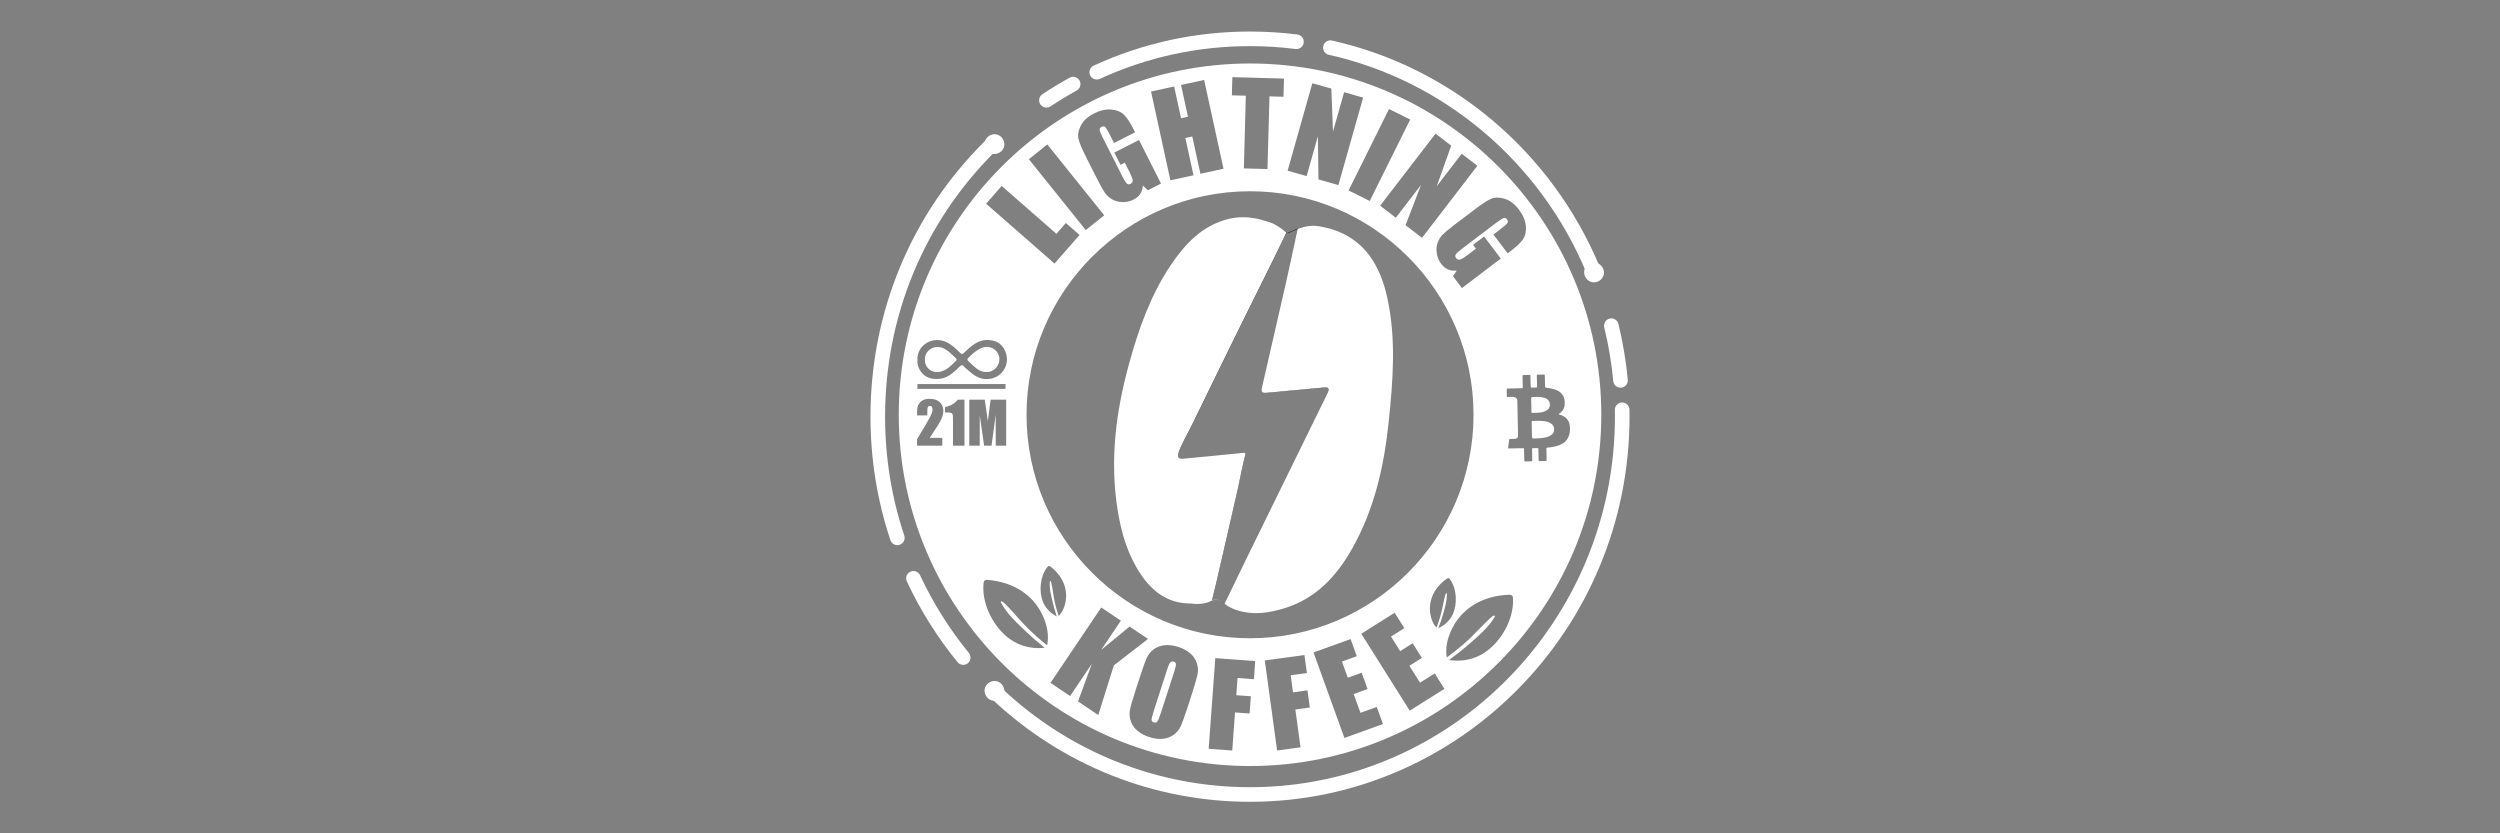 <svg width="1500" height="500" viewBox="0 0 1500 500" fill="none" xmlns="http://www.w3.org/2000/svg">
<rect x="0" y="0" width="1500" height="500" fill="#808080" stroke="none"/>
<path d="M832.348 178.53C828.028 158.88 818.558 143.85 799.588 137.68C799.238 137.58 798.888 137.45 798.518 137.34C798.368 137.3 798.188 137.26 797.998 137.21C795.868 136.69 792.388 135.69 788.918 135.49C786.688 135.35 783.008 135.77 779.788 136.98C779.468 137.1 779.138 137.24 778.828 137.36C778.748 137.39 778.668 137.42 778.598 137.45C775.728 150.92 772.298 166.64 771.378 170.58C766.598 191.12 762.028 211.69 757.258 232.22C756.898 233.79 756.888 234.76 757.428 235.26C757.838 235.9 758.778 236.04 760.448 235.87C771.688 234.71 782.948 233.87 794.188 232.73C795.768 232.57 796.748 232.67 797.168 233.15C797.438 233.7 797.208 234.59 796.538 235.94C791.808 245.49 787.168 255.06 782.478 264.62C771.058 287.9 759.618 311.18 748.208 334.47C743.908 343.26 739.658 352.09 735.408 360.9C735.368 360.98 735.128 361.47 734.758 362.24C734.808 362.29 734.868 362.34 734.928 362.38C735.228 362.64 735.588 362.93 736.038 363.21C736.048 363.23 736.048 363.23 736.068 363.24C737.058 363.89 738.318 364.61 739.608 365.17C739.648 365.19 739.698 365.21 739.758 365.23C739.918 365.32 740.098 365.38 740.268 365.45C740.778 365.64 741.288 365.82 741.788 365.99C741.818 365.99 741.848 366.01 741.878 366.02C751.588 369.28 761.348 367.85 771.028 364.83C789.588 359.05 801.838 345.77 811.098 329.5C824.408 306.11 830.328 280.41 833.118 253.93C835.778 228.8 837.848 203.6 832.348 178.53ZM727.458 360.04C728.448 355.98 729.278 352.66 729.648 351.07C734.258 331.4 738.688 311.69 743.218 291.99C743.488 290.81 745.888 278.27 747.328 273.24C747.508 272.59 747.388 272.23 747.108 272.06C746.748 271.49 745.598 271.76 744.938 271.82C737.908 272.47 730.868 273.21 723.838 273.91C720.808 274.21 717.778 274.52 714.738 274.75C711.308 275 708.618 275.68 707.458 274.91C707.458 274.91 707.458 274.9 707.448 274.9C706.468 273.9 707.158 271.23 710.358 264.87C712.118 261.38 714.018 257.99 715.708 254.47C725.888 233.46 736.218 212.53 746.518 191.57C754.278 175.82 762.238 160.14 769.858 144.31C770.438 143.09 771.188 141.52 772.018 139.79C771.948 139.75 771.868 139.7 771.788 139.65C771.358 139.36 770.838 138.88 770.158 138.21C768.888 136.95 764.418 134.35 763.738 134.1C755.118 130.84 746.368 129.05 737.178 131.35C721.338 135.31 711.058 146.27 702.428 159.13C690.318 177.17 683.178 197.39 677.458 218.18C669.498 247.05 665.788 276.28 670.598 306.15C672.798 319.79 676.638 332.94 684.458 344.57C691.498 355.08 700.888 362.05 714.068 362.09C714.948 362.09 715.668 362.15 716.228 362.29C716.238 362.3 716.248 362.3 716.248 362.3C718.248 362.43 721.218 362.45 723.748 361.72C724.518 361.53 725.248 361.24 725.898 360.88C726.418 360.58 726.928 360.36 727.418 360.21C729.488 359.55 731.268 359.98 732.588 360.65C731.298 359.95 729.528 359.45 727.458 360.04Z" fill="white"/>
<path d="M931.188 254.55C930.068 253.49 928.668 253.05 927.208 252.8C924.638 252.35 922.068 252.48 919.488 252.58C919.028 252.59 918.978 252.85 918.998 253.24C919.058 256.01 919.108 258.79 919.178 261.57C919.218 263.09 919.228 263.09 920.768 263.09C923.168 263.06 925.548 262.91 927.898 262.33C928.908 262.06 929.848 261.67 930.718 261.05C932.848 259.55 933.078 256.34 931.188 254.55ZM926.888 238.79C924.718 238.06 922.498 238.08 920.268 238.18C918.678 238.25 918.678 238.26 918.708 239.86C918.758 242.27 918.808 244.68 918.858 247.09C918.868 247.44 918.878 247.76 919.358 247.75C921.548 247.74 923.748 247.68 925.898 247.17C926.328 247.02 926.778 246.88 927.188 246.69C928.278 246.19 929.258 245.52 929.668 244.32C930.388 242.25 929.708 239.73 926.888 238.79ZM931.188 254.55C930.068 253.49 928.668 253.05 927.208 252.8C924.638 252.35 922.068 252.48 919.488 252.58C919.028 252.59 918.978 252.85 918.998 253.24C919.058 256.01 919.108 258.79 919.178 261.57C919.218 263.09 919.228 263.09 920.768 263.09C923.168 263.06 925.548 262.91 927.898 262.33C928.908 262.06 929.848 261.67 930.718 261.05C932.848 259.55 933.078 256.34 931.188 254.55ZM926.888 238.79C924.718 238.06 922.498 238.08 920.268 238.18C918.678 238.25 918.678 238.26 918.708 239.86C918.758 242.27 918.808 244.68 918.858 247.09C918.868 247.44 918.878 247.76 919.358 247.75C921.548 247.74 923.748 247.68 925.898 247.17C926.328 247.02 926.778 246.88 927.188 246.69C928.278 246.19 929.258 245.52 929.668 244.32C930.388 242.25 929.708 239.73 926.888 238.79ZM931.188 254.55C930.068 253.49 928.668 253.05 927.208 252.8C924.638 252.35 922.068 252.48 919.488 252.58C919.028 252.59 918.978 252.85 918.998 253.24C919.058 256.01 919.108 258.79 919.178 261.57C919.218 263.09 919.228 263.09 920.768 263.09C923.168 263.06 925.548 262.91 927.898 262.33C928.908 262.06 929.848 261.67 930.718 261.05C932.848 259.55 933.078 256.34 931.188 254.55ZM926.888 238.79C924.718 238.06 922.498 238.08 920.268 238.18C918.678 238.25 918.678 238.26 918.708 239.86C918.758 242.27 918.808 244.68 918.858 247.09C918.868 247.44 918.878 247.76 919.358 247.75C921.548 247.74 923.748 247.68 925.898 247.17C926.328 247.02 926.778 246.88 927.188 246.69C928.278 246.19 929.258 245.52 929.668 244.32C930.388 242.25 929.708 239.73 926.888 238.79ZM931.188 254.55C930.068 253.49 928.668 253.05 927.208 252.8C924.638 252.35 922.068 252.48 919.488 252.58C919.028 252.59 918.978 252.85 918.998 253.24C919.058 256.01 919.108 258.79 919.178 261.57C919.218 263.09 919.228 263.09 920.768 263.09C923.168 263.06 925.548 262.91 927.898 262.33C928.908 262.06 929.848 261.67 930.718 261.05C932.848 259.55 933.078 256.34 931.188 254.55ZM926.888 238.79C924.718 238.06 922.498 238.08 920.268 238.18C918.678 238.25 918.678 238.26 918.708 239.86C918.758 242.27 918.808 244.68 918.858 247.09C918.868 247.44 918.878 247.76 919.358 247.75C921.548 247.74 923.748 247.68 925.898 247.17C926.328 247.02 926.778 246.88 927.188 246.69C928.278 246.19 929.258 245.52 929.668 244.32C930.388 242.25 929.708 239.73 926.888 238.79ZM931.188 254.55C930.068 253.49 928.668 253.05 927.208 252.8C924.638 252.35 922.068 252.48 919.488 252.58C919.028 252.59 918.978 252.85 918.998 253.24C919.058 256.01 919.108 258.79 919.178 261.57C919.218 263.09 919.228 263.09 920.768 263.09C923.168 263.06 925.548 262.91 927.898 262.33C928.908 262.06 929.848 261.67 930.718 261.05C932.848 259.55 933.078 256.34 931.188 254.55ZM926.888 238.79C924.718 238.06 922.498 238.08 920.268 238.18C918.678 238.25 918.678 238.26 918.708 239.86C918.758 242.27 918.808 244.68 918.858 247.09C918.868 247.44 918.878 247.76 919.358 247.75C921.548 247.74 923.748 247.68 925.898 247.17C926.328 247.02 926.778 246.88 927.188 246.69C928.278 246.19 929.258 245.52 929.668 244.32C930.388 242.25 929.708 239.73 926.888 238.79ZM931.188 254.55C930.068 253.49 928.668 253.05 927.208 252.8C924.638 252.35 922.068 252.48 919.488 252.58C919.028 252.59 918.978 252.85 918.998 253.24C919.058 256.01 919.108 258.79 919.178 261.57C919.218 263.09 919.228 263.09 920.768 263.09C923.168 263.06 925.548 262.91 927.898 262.33C928.908 262.06 929.848 261.67 930.718 261.05C932.848 259.55 933.078 256.34 931.188 254.55ZM926.888 238.79C924.718 238.06 922.498 238.08 920.268 238.18C918.678 238.25 918.678 238.26 918.708 239.86C918.758 242.27 918.808 244.68 918.858 247.09C918.868 247.44 918.878 247.76 919.358 247.75C921.548 247.74 923.748 247.68 925.898 247.17C926.328 247.02 926.778 246.88 927.188 246.69C928.278 246.19 929.258 245.52 929.668 244.32C930.388 242.25 929.708 239.73 926.888 238.79ZM931.188 254.55C930.068 253.49 928.668 253.05 927.208 252.8C924.638 252.35 922.068 252.48 919.488 252.58C919.028 252.59 918.978 252.85 918.998 253.24C919.058 256.01 919.108 258.79 919.178 261.57C919.218 263.09 919.228 263.09 920.768 263.09C923.168 263.06 925.548 262.91 927.898 262.33C928.908 262.06 929.848 261.67 930.718 261.05C932.848 259.55 933.078 256.34 931.188 254.55ZM926.888 238.79C924.718 238.06 922.498 238.08 920.268 238.18C918.678 238.25 918.678 238.26 918.708 239.86C918.758 242.27 918.808 244.68 918.858 247.09C918.868 247.44 918.878 247.76 919.358 247.75C921.548 247.74 923.748 247.68 925.898 247.17C926.328 247.02 926.778 246.88 927.188 246.69C928.278 246.19 929.258 245.52 929.668 244.32C930.388 242.25 929.708 239.73 926.888 238.79ZM931.188 254.55C930.068 253.49 928.668 253.05 927.208 252.8C924.638 252.35 922.068 252.48 919.488 252.58C919.028 252.59 918.978 252.85 918.998 253.24C919.058 256.01 919.108 258.79 919.178 261.57C919.218 263.09 919.228 263.09 920.768 263.09C923.168 263.06 925.548 262.91 927.898 262.33C928.908 262.06 929.848 261.67 930.718 261.05C932.848 259.55 933.078 256.34 931.188 254.55ZM926.888 238.79C924.718 238.06 922.498 238.08 920.268 238.18C918.678 238.25 918.678 238.26 918.708 239.86C918.758 242.27 918.808 244.68 918.858 247.09C918.868 247.44 918.878 247.76 919.358 247.75C921.548 247.74 923.748 247.68 925.898 247.17C926.328 247.02 926.778 246.88 927.188 246.69C928.278 246.19 929.258 245.52 929.668 244.32C930.388 242.25 929.708 239.73 926.888 238.79ZM704.238 396.97C703.528 396.74 702.908 396.84 702.358 397.26C701.808 397.68 701.098 399.23 700.228 401.9L692.388 426.13C691.408 429.14 690.938 431.04 690.948 431.83C690.968 432.61 691.428 433.15 692.318 433.44C693.238 433.74 693.958 433.52 694.478 432.79C694.998 432.06 695.758 430.17 696.738 427.11L704.458 403.27C705.248 400.86 705.608 399.27 705.558 398.51C705.508 397.75 705.068 397.24 704.238 396.97ZM931.188 254.55C930.068 253.49 928.668 253.05 927.208 252.8C924.638 252.35 922.068 252.48 919.488 252.58C919.028 252.59 918.978 252.85 918.998 253.24C919.058 256.01 919.108 258.79 919.178 261.57C919.218 263.09 919.228 263.09 920.768 263.09C923.168 263.06 925.548 262.91 927.898 262.33C928.908 262.06 929.848 261.67 930.718 261.05C932.848 259.55 933.078 256.34 931.188 254.55ZM926.888 238.79C924.718 238.06 922.498 238.08 920.268 238.18C918.678 238.25 918.678 238.26 918.708 239.86C918.758 242.27 918.808 244.68 918.858 247.09C918.868 247.44 918.878 247.76 919.358 247.75C921.548 247.74 923.748 247.68 925.898 247.17C926.328 247.02 926.778 246.88 927.188 246.69C928.278 246.19 929.258 245.52 929.668 244.32C930.388 242.25 929.708 239.73 926.888 238.79ZM704.238 396.97C703.528 396.74 702.908 396.84 702.358 397.26C701.808 397.68 701.098 399.23 700.228 401.9L692.388 426.13C691.408 429.14 690.938 431.04 690.948 431.83C690.968 432.61 691.428 433.15 692.318 433.44C693.238 433.74 693.958 433.52 694.478 432.79C694.998 432.06 695.758 430.17 696.738 427.11L704.458 403.27C705.248 400.86 705.608 399.27 705.558 398.51C705.508 397.75 705.068 397.24 704.238 396.97ZM931.188 254.55C930.068 253.49 928.668 253.05 927.208 252.8C924.638 252.35 922.068 252.48 919.488 252.58C919.028 252.59 918.978 252.85 918.998 253.24C919.058 256.01 919.108 258.79 919.178 261.57C919.218 263.09 919.228 263.09 920.768 263.09C923.168 263.06 925.548 262.91 927.898 262.33C928.908 262.06 929.848 261.67 930.718 261.05C932.848 259.55 933.078 256.34 931.188 254.55ZM926.888 238.79C924.718 238.06 922.498 238.08 920.268 238.18C918.678 238.25 918.678 238.26 918.708 239.86C918.758 242.27 918.808 244.68 918.858 247.09C918.868 247.44 918.878 247.76 919.358 247.75C921.548 247.74 923.748 247.68 925.898 247.17C926.328 247.02 926.778 246.88 927.188 246.69C928.278 246.19 929.258 245.52 929.668 244.32C930.388 242.25 929.708 239.73 926.888 238.79ZM704.238 396.97C703.528 396.74 702.908 396.84 702.358 397.26C701.808 397.68 701.098 399.23 700.228 401.9L692.388 426.13C691.408 429.14 690.938 431.04 690.948 431.83C690.968 432.61 691.428 433.15 692.318 433.44C693.238 433.74 693.958 433.52 694.478 432.79C694.998 432.06 695.758 430.17 696.738 427.11L704.458 403.27C705.248 400.86 705.608 399.27 705.558 398.51C705.508 397.75 705.068 397.24 704.238 396.97ZM931.188 254.55C930.068 253.49 928.668 253.05 927.208 252.8C924.638 252.35 922.068 252.48 919.488 252.58C919.028 252.59 918.978 252.85 918.998 253.24C919.058 256.01 919.108 258.79 919.178 261.57C919.218 263.09 919.228 263.09 920.768 263.09C923.168 263.06 925.548 262.91 927.898 262.33C928.908 262.06 929.848 261.67 930.718 261.05C932.848 259.55 933.078 256.34 931.188 254.55ZM926.888 238.79C924.718 238.06 922.498 238.08 920.268 238.18C918.678 238.25 918.678 238.26 918.708 239.86C918.758 242.27 918.808 244.68 918.858 247.09C918.868 247.44 918.878 247.76 919.358 247.75C921.548 247.74 923.748 247.68 925.898 247.17C926.328 247.02 926.778 246.88 927.188 246.69C928.278 246.19 929.258 245.52 929.668 244.32C930.388 242.25 929.708 239.73 926.888 238.79ZM704.238 396.97C703.528 396.74 702.908 396.84 702.358 397.26C701.808 397.68 701.098 399.23 700.228 401.9L692.388 426.13C691.408 429.14 690.938 431.04 690.948 431.83C690.968 432.61 691.428 433.15 692.318 433.44C693.238 433.74 693.958 433.52 694.478 432.79C694.998 432.06 695.758 430.17 696.738 427.11L704.458 403.27C705.248 400.86 705.608 399.27 705.558 398.51C705.508 397.75 705.068 397.24 704.238 396.97ZM931.188 254.55C930.068 253.49 928.668 253.05 927.208 252.8C924.638 252.35 922.068 252.48 919.488 252.58C919.028 252.59 918.978 252.85 918.998 253.24C919.058 256.01 919.108 258.79 919.178 261.57C919.218 263.09 919.228 263.09 920.768 263.09C923.168 263.06 925.548 262.91 927.898 262.33C928.908 262.06 929.848 261.67 930.718 261.05C932.848 259.55 933.078 256.34 931.188 254.55ZM926.888 238.79C924.718 238.06 922.498 238.08 920.268 238.18C918.678 238.25 918.678 238.26 918.708 239.86C918.758 242.27 918.808 244.68 918.858 247.09C918.868 247.44 918.878 247.76 919.358 247.75C921.548 247.74 923.748 247.68 925.898 247.17C926.328 247.02 926.778 246.88 927.188 246.69C928.278 246.19 929.258 245.52 929.668 244.32C930.388 242.25 929.708 239.73 926.888 238.79ZM704.238 396.97C703.528 396.74 702.908 396.84 702.358 397.26C701.808 397.68 701.098 399.23 700.228 401.9L692.388 426.13C691.408 429.14 690.938 431.04 690.948 431.83C690.968 432.61 691.428 433.15 692.318 433.44C693.238 433.74 693.958 433.52 694.478 432.79C694.998 432.06 695.758 430.17 696.738 427.11L704.458 403.27C705.248 400.86 705.608 399.27 705.558 398.51C705.508 397.75 705.068 397.24 704.238 396.97ZM931.188 254.55C930.068 253.49 928.668 253.05 927.208 252.8C924.638 252.35 922.068 252.48 919.488 252.58C919.028 252.59 918.978 252.85 918.998 253.24C919.058 256.01 919.108 258.79 919.178 261.57C919.218 263.09 919.228 263.09 920.768 263.09C923.168 263.06 925.548 262.91 927.898 262.33C928.908 262.06 929.848 261.67 930.718 261.05C932.848 259.55 933.078 256.34 931.188 254.55ZM926.888 238.79C924.718 238.06 922.498 238.08 920.268 238.18C918.678 238.25 918.678 238.26 918.708 239.86C918.758 242.27 918.808 244.68 918.858 247.09C918.868 247.44 918.878 247.76 919.358 247.75C921.548 247.74 923.748 247.68 925.898 247.17C926.328 247.02 926.778 246.88 927.188 246.69C928.278 246.19 929.258 245.52 929.668 244.32C930.388 242.25 929.708 239.73 926.888 238.79ZM704.238 396.97C703.528 396.74 702.908 396.84 702.358 397.26C701.808 397.68 701.098 399.23 700.228 401.9L692.388 426.13C691.408 429.14 690.938 431.04 690.948 431.83C690.968 432.61 691.428 433.15 692.318 433.44C693.238 433.74 693.958 433.52 694.478 432.79C694.998 432.06 695.758 430.17 696.738 427.11L704.458 403.27C705.248 400.86 705.608 399.27 705.558 398.51C705.508 397.75 705.068 397.24 704.238 396.97ZM931.188 254.55C930.068 253.49 928.668 253.05 927.208 252.8C924.638 252.35 922.068 252.48 919.488 252.58C919.028 252.59 918.978 252.85 918.998 253.24C919.058 256.01 919.108 258.79 919.178 261.57C919.218 263.09 919.228 263.09 920.768 263.09C923.168 263.06 925.548 262.91 927.898 262.33C928.908 262.06 929.848 261.67 930.718 261.05C932.848 259.55 933.078 256.34 931.188 254.55ZM926.888 238.79C924.718 238.06 922.498 238.08 920.268 238.18C918.678 238.25 918.678 238.26 918.708 239.86C918.758 242.27 918.808 244.68 918.858 247.09C918.868 247.44 918.878 247.76 919.358 247.75C921.548 247.74 923.748 247.68 925.898 247.17C926.328 247.02 926.778 246.88 927.188 246.69C928.278 246.19 929.258 245.52 929.668 244.32C930.388 242.25 929.708 239.73 926.888 238.79ZM704.238 396.97C703.528 396.74 702.908 396.84 702.358 397.26C701.808 397.68 701.098 399.23 700.228 401.9L692.388 426.13C691.408 429.14 690.938 431.04 690.948 431.83C690.968 432.61 691.428 433.15 692.318 433.44C693.238 433.74 693.958 433.52 694.478 432.79C694.998 432.06 695.758 430.17 696.738 427.11L704.458 403.27C705.248 400.86 705.608 399.27 705.558 398.51C705.508 397.75 705.068 397.24 704.238 396.97ZM931.188 254.55C930.068 253.49 928.668 253.05 927.208 252.8C924.638 252.35 922.068 252.48 919.488 252.58C919.028 252.59 918.978 252.85 918.998 253.24C919.058 256.01 919.108 258.79 919.178 261.57C919.218 263.09 919.228 263.09 920.768 263.09C923.168 263.06 925.548 262.91 927.898 262.33C928.908 262.06 929.848 261.67 930.718 261.05C932.848 259.55 933.078 256.34 931.188 254.55ZM925.898 247.17C926.328 247.02 926.778 246.88 927.188 246.69C928.278 246.19 929.258 245.52 929.668 244.32C930.388 242.25 929.708 239.73 926.888 238.79C924.718 238.06 922.498 238.08 920.268 238.18C918.678 238.25 918.678 238.26 918.708 239.86C918.758 242.27 918.808 244.68 918.858 247.09C918.868 247.44 918.878 247.76 919.358 247.75C921.548 247.74 923.748 247.68 925.898 247.17ZM704.238 396.97C703.528 396.74 702.908 396.84 702.358 397.26C701.808 397.68 701.098 399.23 700.228 401.9L692.388 426.13C691.408 429.14 690.938 431.04 690.948 431.83C690.968 432.61 691.428 433.15 692.318 433.44C693.238 433.74 693.958 433.52 694.478 432.79C694.998 432.06 695.758 430.17 696.738 427.11L704.458 403.27C705.248 400.86 705.608 399.27 705.558 398.51C705.508 397.75 705.068 397.24 704.238 396.97ZM927.208 252.8C924.638 252.35 922.068 252.48 919.488 252.58C919.028 252.59 918.978 252.85 918.998 253.24C919.058 256.01 919.108 258.79 919.178 261.57C919.218 263.09 919.228 263.09 920.768 263.09C923.168 263.06 925.548 262.91 927.898 262.33C928.908 262.06 929.848 261.67 930.718 261.05C932.848 259.55 933.078 256.34 931.188 254.55C930.068 253.49 928.668 253.05 927.208 252.8ZM925.898 247.17C926.328 247.02 926.778 246.88 927.188 246.69C928.278 246.19 929.258 245.52 929.668 244.32C930.388 242.25 929.708 239.73 926.888 238.79C924.718 238.06 922.498 238.08 920.268 238.18C918.678 238.25 918.678 238.26 918.708 239.86C918.758 242.27 918.808 244.68 918.858 247.09C918.868 247.44 918.878 247.76 919.358 247.75C921.548 247.74 923.748 247.68 925.898 247.17ZM750.018 38.09C633.808 38.09 539.258 132.64 539.258 248.85C539.258 365.07 633.808 459.61 750.018 459.61C866.228 459.61 960.778 365.07 960.778 248.85C960.778 132.64 866.228 38.09 750.018 38.09ZM902.708 119.24C905.878 120.17 908.738 122.32 911.288 125.68C913.798 129 915.198 132.26 915.498 135.47C915.788 138.69 915.258 141.33 913.888 143.41C912.518 145.49 910.048 147.88 906.488 150.58L904.608 152.01L896.048 140.71L899.988 137.71C902.478 135.83 903.958 134.54 904.418 133.85C904.878 133.16 904.808 132.41 904.198 131.61C903.668 130.91 903.038 130.64 902.318 130.8C901.588 130.95 900.118 131.87 897.898 133.55L877.038 149.37C875.088 150.85 873.898 151.94 873.468 152.66C873.038 153.38 873.108 154.12 873.678 154.87C874.308 155.69 875.078 155.99 875.998 155.75C876.918 155.52 878.398 154.64 880.418 153.1L885.568 149.19L883.838 146.91L890.448 141.91L900.478 155.14L877.148 172.83L871.768 165.72L874.088 162.32C872.158 162.57 870.418 162.36 868.858 161.69C867.298 161.03 865.908 159.9 864.708 158.31C863.258 156.41 862.378 154.28 862.048 151.92C861.708 149.57 861.898 147.45 862.608 145.55C863.318 143.66 864.328 142.04 865.668 140.7C866.998 139.35 869.158 137.54 872.148 135.28L885.058 125.49C889.208 122.34 892.398 120.28 894.618 119.3C896.828 118.32 899.528 118.3 902.708 119.24ZM868.098 356.09C868.058 355.34 867.388 356.25 867.308 356.51C866.048 360.83 865.538 365.34 864.238 369.66C863.628 371.7 862.948 373.73 862.208 375.73C862.118 375.98 861.988 376.27 861.848 376.57C861.738 376.47 861.648 376.36 861.558 376.25C859.658 373.93 858.718 371.27 858.268 368.7C856.738 359.82 860.938 352.22 868.078 347.23C868.448 346.97 868.948 346.73 869.398 346.95C869.608 347.06 869.758 347.24 869.888 347.43C874.298 353.47 874.438 362.74 871.598 368.67C869.978 372.05 867.338 374.85 863.368 376.74C863.268 376.79 863.158 376.84 863.048 376.88C863.218 376.37 863.358 375.89 863.508 375.52C864.318 373.44 865.028 371.33 865.648 369.19C866.828 365.12 868.338 360.36 868.098 356.09ZM750.018 382.96C676.068 382.96 615.918 322.8 615.918 248.85C615.918 174.91 676.068 114.75 750.018 114.75C823.958 114.75 884.118 174.91 884.118 248.85C884.118 322.8 823.958 382.96 750.018 382.96ZM870.728 87.39L862.068 111.71L877.028 92.24L886.428 99.46L853.198 142.71L843.338 135.13L852.598 110.98L837.488 130.64L828.088 123.41L861.328 80.17L870.728 87.39ZM846.118 71.72L821.858 120.57L809.158 114.26L833.418 65.41L846.118 71.72ZM787.408 49.94L798.818 53.16L799.788 78.96L806.468 55.33L817.878 58.56L803.038 111.04L791.078 107.65L790.728 81.79L783.978 105.65L772.568 102.42L787.408 49.94ZM739.418 46.29L770.398 47.14L770.098 58.05L761.678 57.82L760.488 101.43L746.308 101.04L747.498 57.43L739.118 57.2L739.418 46.29ZM704.478 51.89L708.628 70.95L712.778 70.04L708.618 50.99L722.478 47.96L734.098 101.25L720.238 104.27L715.368 81.89L711.218 82.8L716.098 105.18L702.238 108.2L690.618 54.91L704.478 51.89ZM648.488 75.39C649.978 72.43 652.608 70 656.368 68.1C660.078 66.22 663.538 65.43 666.758 65.72C669.968 66 672.478 67.01 674.278 68.73C676.078 70.45 677.988 73.3 680.008 77.29L681.068 79.39L668.408 85.79L666.178 81.37C664.768 78.59 663.768 76.9 663.168 76.32C662.578 75.74 661.828 75.68 660.928 76.14C660.148 76.53 659.768 77.1 659.788 77.85C659.808 78.59 660.448 80.2 661.708 82.69L673.518 106.05C674.628 108.23 675.498 109.6 676.118 110.15C676.748 110.7 677.488 110.76 678.328 110.33C679.248 109.87 679.678 109.16 679.618 108.21C679.548 107.26 678.948 105.66 677.798 103.39L674.888 97.62L672.328 98.91L668.588 91.52L683.408 84.02L696.618 110.15L688.668 114.17L685.728 111.27C685.628 113.21 685.108 114.89 684.178 116.31C683.248 117.72 681.888 118.88 680.098 119.78C677.968 120.86 675.718 121.35 673.348 121.25C670.968 121.16 668.918 120.6 667.178 119.56C665.448 118.52 664.038 117.23 662.948 115.68C661.858 114.12 660.478 111.68 658.778 108.33L651.468 93.87C649.118 89.22 647.658 85.71 647.098 83.36C646.538 81 646.998 78.34 648.488 75.39ZM628.378 86.65L662.528 129.18L651.468 138.06L617.318 95.53L628.378 86.65ZM601.008 111.56L633.838 140.28L639.518 133.79L647.738 140.97L632.718 158.14L591.668 122.23L601.008 111.56ZM550.458 215.83C550.178 208.86 556.058 204.1 562.158 204.02C566.078 203.98 569.158 205.67 572.028 207.97C573.498 209.15 574.848 210.49 576.198 211.82C576.928 212.54 577.468 212.56 578.218 211.82C580.288 209.8 582.438 207.85 584.888 206.28C588.258 204.12 591.918 203.48 595.778 204.39C599.768 205.33 602.298 207.95 603.528 211.78C604.528 214.92 604.398 218.05 602.828 221.02C601.078 224.34 598.338 226.38 594.648 227.18C589.708 228.24 585.708 226.36 582.138 223.24C580.748 222.02 579.258 220.9 578.028 219.51C577.398 218.8 576.748 219.04 576.148 219.64C574.558 221.24 572.928 222.78 571.128 224.16C567.038 227.29 562.538 228.24 557.578 226.75C553.878 225.64 550.628 221.38 550.458 217.52C550.438 216.96 550.458 216.4 550.458 215.83ZM603.308 230.44V233.31H550.458V230.44H603.308ZM565.378 262.72V267.42H550.228V263.49C554.718 256.14 557.388 251.6 558.228 249.86C559.078 248.11 559.508 246.75 559.508 245.77C559.508 245.02 559.378 244.46 559.118 244.09C558.858 243.72 558.478 243.54 557.948 243.54C557.428 243.54 557.038 243.74 556.778 244.15C556.528 244.56 556.398 245.37 556.398 246.59V249.22H550.228V248.21C550.228 246.66 550.308 245.45 550.468 244.55C550.618 243.66 551.018 242.78 551.638 241.92C552.268 241.06 553.078 240.4 554.078 239.96C555.078 239.52 556.278 239.29 557.678 239.29C560.418 239.29 562.488 239.97 563.888 241.33C565.288 242.69 565.998 244.41 565.998 246.49C565.998 248.07 565.598 249.74 564.808 251.5C564.018 253.26 561.688 257 557.828 262.72H565.378ZM578.678 267.42H571.788V252.63C571.788 250.49 571.738 249.2 571.638 248.77C571.538 248.34 571.258 248.01 570.798 247.79C570.338 247.57 569.308 247.46 567.718 247.46H567.038V244.24C570.368 243.53 572.898 242.05 574.618 239.82H578.678V267.42ZM587.838 267.42H581.558V239.82H590.848C591.128 241.48 591.408 243.44 591.698 245.69L592.718 252.71L594.368 239.82H603.708V267.42H597.438L597.428 248.79L594.928 267.42H590.478L587.838 249.22V267.42ZM628.428 386.39C628.388 386.63 628.338 386.89 628.268 387.14C627.778 386.79 627.328 386.47 626.958 386.17C624.058 383.78 621.238 381.29 618.488 378.72C612.668 373.28 607.888 366.86 602.128 361.41C601.778 361.08 599.948 360.28 600.548 361.47C603.978 368.19 610.518 374.1 615.918 379.25C618.758 381.97 621.718 384.55 624.798 387C625.348 387.44 626.008 388.04 626.718 388.66C626.508 388.71 626.298 388.74 626.098 388.75C618.378 389.38 611.858 387.47 606.388 383.75C596.798 377.23 588.778 362.97 590.138 349.85C590.178 349.45 590.228 349.04 590.458 348.69C590.948 347.95 591.928 347.87 592.728 347.94C608.028 349.22 621.188 357.07 626.728 371.95C628.338 376.28 629.268 381.16 628.428 386.39ZM625.858 361.26C623.288 355.21 623.848 345.95 628.518 340.11C628.658 339.94 628.808 339.76 629.028 339.66C629.488 339.45 629.978 339.72 630.338 340C637.238 345.3 641.098 353.09 639.168 361.88C638.608 364.43 637.558 367.05 635.548 369.28C635.458 369.39 635.358 369.49 635.248 369.59C635.118 369.28 634.998 368.98 634.918 368.73C634.268 366.7 633.688 364.64 633.168 362.58C632.058 358.2 631.748 353.67 630.678 349.3C630.618 349.04 629.988 348.1 629.918 348.85C629.488 353.1 630.788 357.93 631.778 362.04C632.298 364.21 632.918 366.35 633.638 368.46C633.768 368.84 633.888 369.33 634.038 369.84C633.928 369.8 633.818 369.75 633.718 369.69C629.838 367.62 627.328 364.71 625.858 361.26ZM658.968 429.03L646.818 420.84L655.118 398.24L642.058 417.63L630.288 409.7L660.768 364.48L672.528 372.4L660.688 389.97L677.768 375.93L688.808 383.37L668.298 399.24L658.968 429.03ZM718.558 404.47C718.118 406.69 717.038 410.47 715.308 415.81L712.438 424.69C710.748 429.9 709.428 433.55 708.478 435.64C707.538 437.73 706.118 439.46 704.248 440.84C702.378 442.22 700.178 443.03 697.668 443.28C695.158 443.53 692.438 443.18 689.508 442.23C686.738 441.33 684.388 440.07 682.468 438.45C680.548 436.82 679.218 434.88 678.458 432.63C677.698 430.38 677.538 428.14 677.968 425.92C678.408 423.7 679.488 419.92 681.218 414.58L684.098 405.71C685.778 400.49 687.098 396.84 688.048 394.75C688.998 392.66 690.408 390.93 692.278 389.55C694.148 388.18 696.348 387.36 698.858 387.12C701.368 386.87 704.088 387.22 707.018 388.16C709.798 389.06 712.138 390.32 714.058 391.95C715.978 393.57 717.318 395.51 718.068 397.76C718.828 400.01 718.988 402.25 718.558 404.47ZM752.338 407.52L742.518 406.8L741.768 417.12L750.508 417.76L749.748 428.1L741.008 427.46L739.348 450.31L725.198 449.28L729.178 394.88L753.128 396.63L752.338 407.52ZM780.318 448.38L766.268 450.31L758.878 396.27L782.668 393.02L784.148 403.83L774.408 405.16L775.808 415.41L784.488 414.22L785.898 424.5L777.218 425.69L780.318 448.38ZM806.648 442.78L788.118 391.49L810.358 383.45L814.068 393.72L805.158 396.94L808.678 406.66L817.008 403.65L820.538 413.41L812.208 416.42L816.278 427.7L826.068 424.16L829.778 434.43L806.648 442.78ZM845.838 426.41L816.788 380.25L836.798 367.65L842.618 376.89L834.598 381.93L840.108 390.68L847.608 385.97L853.138 394.75L845.638 399.47L852.028 409.61L860.838 404.07L866.648 413.31L845.838 426.41ZM890.038 392.01C884.408 395.48 877.818 397.1 870.128 396.12C869.928 396.1 869.718 396.06 869.518 396.01C870.258 395.42 870.928 394.85 871.498 394.43C874.688 392.13 877.758 389.68 880.728 387.09C886.348 382.19 893.148 376.57 896.868 370.01C897.528 368.85 895.658 369.57 895.298 369.88C889.298 375.07 884.238 381.27 878.178 386.45C875.318 388.89 872.388 391.25 869.378 393.51C869.008 393.79 868.538 394.09 868.038 394.42C867.968 394.16 867.938 393.91 867.908 393.66C867.298 388.4 868.448 383.56 870.248 379.32C876.448 364.7 889.948 357.44 905.288 356.85C906.088 356.81 907.068 356.93 907.528 357.7C907.738 358.05 907.778 358.47 907.798 358.87C908.558 372.03 899.918 385.93 890.038 392.01ZM936.258 266.83C933.788 267.92 931.148 268.31 928.498 268.57C927.978 268.62 927.808 268.82 927.838 269.32C927.898 271.43 927.918 273.54 927.968 275.64C927.998 276.49 927.918 276.58 927.088 276.6C926.008 276.63 924.938 276.63 923.878 276.68C923.348 276.7 923.168 276.53 923.168 276C923.128 273.86 923.068 271.73 923.048 269.58C923.048 269.03 922.858 268.83 922.318 268.86C921.478 268.9 920.628 268.91 919.768 268.9C919.318 268.88 919.208 269.1 919.218 269.5C919.268 271.7 919.288 273.92 919.358 276.14C919.378 276.63 919.218 276.79 918.748 276.79C917.538 276.8 916.308 276.83 915.108 276.86C914.628 276.88 914.578 276.6 914.568 276.24C914.528 274.02 914.458 271.81 914.428 269.6C914.428 269.06 914.248 268.9 913.718 268.93C912.988 268.97 912.238 268.95 911.488 268.96C909.508 269.01 907.528 269.05 905.528 269.08C904.808 269.11 904.788 269.08 904.888 268.36C905.078 266.95 905.288 265.53 905.478 264.11C905.578 263.4 905.648 263.35 906.398 263.35C907.258 263.35 908.138 263.31 908.998 263.31C910.078 263.31 910.848 262.51 910.828 261.43C910.788 258.25 910.688 255.07 910.638 251.88C910.618 250.34 910.588 248.81 910.538 247.27C910.478 244.96 910.468 242.65 910.378 240.35C910.468 239.93 910.218 239.64 910.078 239.3C909.538 238.44 908.728 238.14 907.768 238.11C906.738 238.08 905.718 238.11 904.678 238.16C904.248 238.18 904.078 238.04 904.098 237.63C904.128 236.32 904.028 235.02 904.048 233.73C904.048 233.3 904.118 233.1 904.608 233.1C906.528 233.08 908.448 233.01 910.358 232.99C911.298 232.99 912.238 232.92 913.168 232.92C913.578 232.92 913.668 232.78 913.658 232.35C913.618 230.12 913.558 227.88 913.518 225.63C913.508 225.21 913.648 225.04 914.058 225.02C915.328 224.99 916.588 224.99 917.858 224.95C918.238 224.94 918.258 225.22 918.258 225.46C918.258 226.28 918.298 227.09 918.308 227.9C918.328 229.03 918.328 230.15 918.408 231.26C918.458 232.78 918.308 232.59 919.778 232.55C920.388 232.54 921.018 232.49 921.628 232.49C922.098 232.48 922.258 232.28 922.248 231.82C922.188 229.71 922.158 227.6 922.088 225.51C922.068 225.02 922.198 224.81 922.708 224.8C923.918 224.79 925.138 224.76 926.348 224.72C926.908 224.7 926.898 225.07 926.898 225.45C926.948 227.47 926.988 229.47 927.018 231.48C927.048 232.53 927.048 232.53 928.058 232.69C929.488 232.87 930.928 233.06 932.308 233.48C933.868 233.94 935.338 234.59 936.538 235.71C938.018 237.1 938.678 238.87 938.828 240.88C938.878 241.57 938.868 242.25 938.818 242.94C938.768 243.59 938.578 244.2 938.368 244.81C937.828 246.27 936.808 247.32 935.548 248.18C935.418 248.28 935.168 248.31 935.218 248.54C935.248 248.72 935.478 248.7 935.628 248.74C937.118 249.15 938.498 249.78 939.648 250.83C941.008 252.07 941.658 253.67 941.888 255.43C942.188 257.79 941.988 260.11 940.998 262.31C940.038 264.47 938.378 265.88 936.258 266.83ZM704.238 396.97C703.528 396.74 702.908 396.84 702.358 397.26C701.808 397.68 701.098 399.23 700.228 401.9L692.388 426.13C691.408 429.14 690.938 431.04 690.948 431.83C690.968 432.61 691.428 433.15 692.318 433.44C693.238 433.74 693.958 433.52 694.478 432.79C694.998 432.06 695.758 430.17 696.738 427.11L704.458 403.27C705.248 400.86 705.608 399.27 705.558 398.51C705.508 397.75 705.068 397.24 704.238 396.97ZM585.228 220.54C587.148 222.15 589.288 223.3 591.948 223.19C595.578 223.43 598.798 220.46 599.488 217.03C600.188 213.59 598.368 210.13 595.108 208.75C592.528 207.67 590.028 208.1 587.668 209.38C585.058 210.79 582.878 212.77 580.838 214.9C580.168 215.59 580.388 216.08 580.968 216.62C582.388 217.93 583.748 219.3 585.228 220.54ZM555.278 218.36C556.638 222.21 560.418 224.07 564.558 222.94C568.458 221.88 571.028 219.02 573.708 216.31C574.078 215.94 574.058 215.49 573.678 215.13C571.228 212.76 568.928 210.17 565.698 208.82C560.258 206.55 554.578 210.7 554.978 215.75C554.998 216.63 554.978 217.5 555.278 218.36ZM926.888 238.79C924.718 238.06 922.498 238.08 920.268 238.18C918.678 238.25 918.678 238.26 918.708 239.86C918.758 242.27 918.808 244.68 918.858 247.09C918.868 247.44 918.878 247.76 919.358 247.75C921.548 247.74 923.748 247.68 925.898 247.17C926.328 247.02 926.778 246.88 927.188 246.69C928.278 246.19 929.258 245.52 929.668 244.32C930.388 242.25 929.708 239.73 926.888 238.79ZM931.188 254.55C930.068 253.49 928.668 253.05 927.208 252.8C924.638 252.35 922.068 252.48 919.488 252.58C919.028 252.59 918.978 252.85 918.998 253.24C919.058 256.01 919.108 258.79 919.178 261.57C919.218 263.09 919.228 263.09 920.768 263.09C923.168 263.06 925.548 262.91 927.898 262.33C928.908 262.06 929.848 261.67 930.718 261.05C932.848 259.55 933.078 256.34 931.188 254.55ZM704.238 396.97C703.528 396.74 702.908 396.84 702.358 397.26C701.808 397.68 701.098 399.23 700.228 401.9L692.388 426.13C691.408 429.14 690.938 431.04 690.948 431.83C690.968 432.61 691.428 433.15 692.318 433.44C693.238 433.74 693.958 433.52 694.478 432.79C694.998 432.06 695.758 430.17 696.738 427.11L704.458 403.27C705.248 400.86 705.608 399.27 705.558 398.51C705.508 397.75 705.068 397.24 704.238 396.97ZM926.888 238.79C924.718 238.06 922.498 238.08 920.268 238.18C918.678 238.25 918.678 238.26 918.708 239.86C918.758 242.27 918.808 244.68 918.858 247.09C918.868 247.44 918.878 247.76 919.358 247.75C921.548 247.74 923.748 247.68 925.898 247.17C926.328 247.02 926.778 246.88 927.188 246.69C928.278 246.19 929.258 245.52 929.668 244.32C930.388 242.25 929.708 239.73 926.888 238.79ZM931.188 254.55C930.068 253.49 928.668 253.05 927.208 252.8C924.638 252.35 922.068 252.48 919.488 252.58C919.028 252.59 918.978 252.85 918.998 253.24C919.058 256.01 919.108 258.79 919.178 261.57C919.218 263.09 919.228 263.09 920.768 263.09C923.168 263.06 925.548 262.91 927.898 262.33C928.908 262.06 929.848 261.67 930.718 261.05C932.848 259.55 933.078 256.34 931.188 254.55ZM704.238 396.97C703.528 396.74 702.908 396.84 702.358 397.26C701.808 397.68 701.098 399.23 700.228 401.9L692.388 426.13C691.408 429.14 690.938 431.04 690.948 431.83C690.968 432.61 691.428 433.15 692.318 433.44C693.238 433.74 693.958 433.52 694.478 432.79C694.998 432.06 695.758 430.17 696.738 427.11L704.458 403.27C705.248 400.86 705.608 399.27 705.558 398.51C705.508 397.75 705.068 397.24 704.238 396.97ZM926.888 238.79C924.718 238.06 922.498 238.08 920.268 238.18C918.678 238.25 918.678 238.26 918.708 239.86C918.758 242.27 918.808 244.68 918.858 247.09C918.868 247.44 918.878 247.76 919.358 247.75C921.548 247.74 923.748 247.68 925.898 247.17C926.328 247.02 926.778 246.88 927.188 246.69C928.278 246.19 929.258 245.52 929.668 244.32C930.388 242.25 929.708 239.73 926.888 238.79ZM931.188 254.55C930.068 253.49 928.668 253.05 927.208 252.8C924.638 252.35 922.068 252.48 919.488 252.58C919.028 252.59 918.978 252.85 918.998 253.24C919.058 256.01 919.108 258.79 919.178 261.57C919.218 263.09 919.228 263.09 920.768 263.09C923.168 263.06 925.548 262.91 927.898 262.33C928.908 262.06 929.848 261.67 930.718 261.05C932.848 259.55 933.078 256.34 931.188 254.55ZM704.238 396.97C703.528 396.74 702.908 396.84 702.358 397.26C701.808 397.68 701.098 399.23 700.228 401.9L692.388 426.13C691.408 429.14 690.938 431.04 690.948 431.83C690.968 432.61 691.428 433.15 692.318 433.44C693.238 433.74 693.958 433.52 694.478 432.79C694.998 432.06 695.758 430.17 696.738 427.11L704.458 403.27C705.248 400.86 705.608 399.27 705.558 398.51C705.508 397.75 705.068 397.24 704.238 396.97ZM926.888 238.79C924.718 238.06 922.498 238.08 920.268 238.18C918.678 238.25 918.678 238.26 918.708 239.86C918.758 242.27 918.808 244.68 918.858 247.09C918.868 247.44 918.878 247.76 919.358 247.75C921.548 247.74 923.748 247.68 925.898 247.17C926.328 247.02 926.778 246.88 927.188 246.69C928.278 246.19 929.258 245.52 929.668 244.32C930.388 242.25 929.708 239.73 926.888 238.79ZM931.188 254.55C930.068 253.49 928.668 253.05 927.208 252.8C924.638 252.35 922.068 252.48 919.488 252.58C919.028 252.59 918.978 252.85 918.998 253.24C919.058 256.01 919.108 258.79 919.178 261.57C919.218 263.09 919.228 263.09 920.768 263.09C923.168 263.06 925.548 262.91 927.898 262.33C928.908 262.06 929.848 261.67 930.718 261.05C932.848 259.55 933.078 256.34 931.188 254.55ZM704.238 396.97C703.528 396.74 702.908 396.84 702.358 397.26C701.808 397.68 701.098 399.23 700.228 401.9L692.388 426.13C691.408 429.14 690.938 431.04 690.948 431.83C690.968 432.61 691.428 433.15 692.318 433.44C693.238 433.74 693.958 433.52 694.478 432.79C694.998 432.06 695.758 430.17 696.738 427.11L704.458 403.27C705.248 400.86 705.608 399.27 705.558 398.51C705.508 397.75 705.068 397.24 704.238 396.97ZM926.888 238.79C924.718 238.06 922.498 238.08 920.268 238.18C918.678 238.25 918.678 238.26 918.708 239.86C918.758 242.27 918.808 244.68 918.858 247.09C918.868 247.44 918.878 247.76 919.358 247.75C921.548 247.74 923.748 247.68 925.898 247.17C926.328 247.02 926.778 246.88 927.188 246.69C928.278 246.19 929.258 245.52 929.668 244.32C930.388 242.25 929.708 239.73 926.888 238.79ZM931.188 254.55C930.068 253.49 928.668 253.05 927.208 252.8C924.638 252.35 922.068 252.48 919.488 252.58C919.028 252.59 918.978 252.85 918.998 253.24C919.058 256.01 919.108 258.79 919.178 261.57C919.218 263.09 919.228 263.09 920.768 263.09C923.168 263.06 925.548 262.91 927.898 262.33C928.908 262.06 929.848 261.67 930.718 261.05C932.848 259.55 933.078 256.34 931.188 254.55ZM704.238 396.97C703.528 396.74 702.908 396.84 702.358 397.26C701.808 397.68 701.098 399.23 700.228 401.9L692.388 426.13C691.408 429.14 690.938 431.04 690.948 431.83C690.968 432.61 691.428 433.15 692.318 433.44C693.238 433.74 693.958 433.52 694.478 432.79C694.998 432.06 695.758 430.17 696.738 427.11L704.458 403.27C705.248 400.86 705.608 399.27 705.558 398.51C705.508 397.75 705.068 397.24 704.238 396.97ZM926.888 238.79C924.718 238.06 922.498 238.08 920.268 238.18C918.678 238.25 918.678 238.26 918.708 239.86C918.758 242.27 918.808 244.68 918.858 247.09C918.868 247.44 918.878 247.76 919.358 247.75C921.548 247.74 923.748 247.68 925.898 247.17C926.328 247.02 926.778 246.88 927.188 246.69C928.278 246.19 929.258 245.52 929.668 244.32C930.388 242.25 929.708 239.73 926.888 238.79ZM931.188 254.55C930.068 253.49 928.668 253.05 927.208 252.8C924.638 252.35 922.068 252.48 919.488 252.58C919.028 252.59 918.978 252.85 918.998 253.24C919.058 256.01 919.108 258.79 919.178 261.57C919.218 263.09 919.228 263.09 920.768 263.09C923.168 263.06 925.548 262.91 927.898 262.33C928.908 262.06 929.848 261.67 930.718 261.05C932.848 259.55 933.078 256.34 931.188 254.55ZM704.238 396.97C703.528 396.74 702.908 396.84 702.358 397.26C701.808 397.68 701.098 399.23 700.228 401.9L692.388 426.13C691.408 429.14 690.938 431.04 690.948 431.83C690.968 432.61 691.428 433.15 692.318 433.44C693.238 433.74 693.958 433.52 694.478 432.79C694.998 432.06 695.758 430.17 696.738 427.11L704.458 403.27C705.248 400.86 705.608 399.27 705.558 398.51C705.508 397.75 705.068 397.24 704.238 396.97ZM926.888 238.79C924.718 238.06 922.498 238.08 920.268 238.18C918.678 238.25 918.678 238.26 918.708 239.86C918.758 242.27 918.808 244.68 918.858 247.09C918.868 247.44 918.878 247.76 919.358 247.75C921.548 247.74 923.748 247.68 925.898 247.17C926.328 247.02 926.778 246.88 927.188 246.69C928.278 246.19 929.258 245.52 929.668 244.32C930.388 242.25 929.708 239.73 926.888 238.79ZM931.188 254.55C930.068 253.49 928.668 253.05 927.208 252.8C924.638 252.35 922.068 252.48 919.488 252.58C919.028 252.59 918.978 252.85 918.998 253.24C919.058 256.01 919.108 258.79 919.178 261.57C919.218 263.09 919.228 263.09 920.768 263.09C923.168 263.06 925.548 262.91 927.898 262.33C928.908 262.06 929.848 261.67 930.718 261.05C932.848 259.55 933.078 256.34 931.188 254.55ZM704.238 396.97C703.528 396.74 702.908 396.84 702.358 397.26C701.808 397.68 701.098 399.23 700.228 401.9L692.388 426.13C691.408 429.14 690.938 431.04 690.948 431.83C690.968 432.61 691.428 433.15 692.318 433.44C693.238 433.74 693.958 433.52 694.478 432.79C694.998 432.06 695.758 430.17 696.738 427.11L704.458 403.27C705.248 400.86 705.608 399.27 705.558 398.51C705.508 397.75 705.068 397.24 704.238 396.97ZM926.888 238.79C924.718 238.06 922.498 238.08 920.268 238.18C918.678 238.25 918.678 238.26 918.708 239.86C918.758 242.27 918.808 244.68 918.858 247.09C918.868 247.44 918.878 247.76 919.358 247.75C921.548 247.74 923.748 247.68 925.898 247.17C926.328 247.02 926.778 246.88 927.188 246.69C928.278 246.19 929.258 245.52 929.668 244.32C930.388 242.25 929.708 239.73 926.888 238.79ZM931.188 254.55C930.068 253.49 928.668 253.05 927.208 252.8C924.638 252.35 922.068 252.48 919.488 252.58C919.028 252.59 918.978 252.85 918.998 253.24C919.058 256.01 919.108 258.79 919.178 261.57C919.218 263.09 919.228 263.09 920.768 263.09C923.168 263.06 925.548 262.91 927.898 262.33C928.908 262.06 929.848 261.67 930.718 261.05C932.848 259.55 933.078 256.34 931.188 254.55ZM704.238 396.97C703.528 396.74 702.908 396.84 702.358 397.26C701.808 397.68 701.098 399.23 700.228 401.9L692.388 426.13C691.408 429.14 690.938 431.04 690.948 431.83C690.968 432.61 691.428 433.15 692.318 433.44C693.238 433.74 693.958 433.52 694.478 432.79C694.998 432.06 695.758 430.17 696.738 427.11L704.458 403.27C705.248 400.86 705.608 399.27 705.558 398.51C705.508 397.75 705.068 397.24 704.238 396.97ZM926.888 238.79C924.718 238.06 922.498 238.08 920.268 238.18C918.678 238.25 918.678 238.26 918.708 239.86C918.758 242.27 918.808 244.68 918.858 247.09C918.868 247.44 918.878 247.76 919.358 247.75C921.548 247.74 923.748 247.68 925.898 247.17C926.328 247.02 926.778 246.88 927.188 246.69C928.278 246.19 929.258 245.52 929.668 244.32C930.388 242.25 929.708 239.73 926.888 238.79ZM931.188 254.55C930.068 253.49 928.668 253.05 927.208 252.8C924.638 252.35 922.068 252.48 919.488 252.58C919.028 252.59 918.978 252.85 918.998 253.24C919.058 256.01 919.108 258.79 919.178 261.57C919.218 263.09 919.228 263.09 920.768 263.09C923.168 263.06 925.548 262.91 927.898 262.33C928.908 262.06 929.848 261.67 930.718 261.05C932.848 259.55 933.078 256.34 931.188 254.55ZM926.888 238.79C924.718 238.06 922.498 238.08 920.268 238.18C918.678 238.25 918.678 238.26 918.708 239.86C918.758 242.27 918.808 244.68 918.858 247.09C918.868 247.44 918.878 247.76 919.358 247.75C921.548 247.74 923.748 247.68 925.898 247.17C926.328 247.02 926.778 246.88 927.188 246.69C928.278 246.19 929.258 245.52 929.668 244.32C930.388 242.25 929.708 239.73 926.888 238.79ZM931.188 254.55C930.068 253.49 928.668 253.05 927.208 252.8C924.638 252.35 922.068 252.48 919.488 252.58C919.028 252.59 918.978 252.85 918.998 253.24C919.058 256.01 919.108 258.79 919.178 261.57C919.218 263.09 919.228 263.09 920.768 263.09C923.168 263.06 925.548 262.91 927.898 262.33C928.908 262.06 929.848 261.67 930.718 261.05C932.848 259.55 933.078 256.34 931.188 254.55ZM926.888 238.79C924.718 238.06 922.498 238.08 920.268 238.18C918.678 238.25 918.678 238.26 918.708 239.86C918.758 242.27 918.808 244.68 918.858 247.09C918.868 247.44 918.878 247.76 919.358 247.75C921.548 247.74 923.748 247.68 925.898 247.17C926.328 247.02 926.778 246.88 927.188 246.69C928.278 246.19 929.258 245.52 929.668 244.32C930.388 242.25 929.708 239.73 926.888 238.79ZM931.188 254.55C930.068 253.49 928.668 253.05 927.208 252.8C924.638 252.35 922.068 252.48 919.488 252.58C919.028 252.59 918.978 252.85 918.998 253.24C919.058 256.01 919.108 258.79 919.178 261.57C919.218 263.09 919.228 263.09 920.768 263.09C923.168 263.06 925.548 262.91 927.898 262.33C928.908 262.06 929.848 261.67 930.718 261.05C932.848 259.55 933.078 256.34 931.188 254.55ZM926.888 238.79C924.718 238.06 922.498 238.08 920.268 238.18C918.678 238.25 918.678 238.26 918.708 239.86C918.758 242.27 918.808 244.68 918.858 247.09C918.868 247.44 918.878 247.76 919.358 247.75C921.548 247.74 923.748 247.68 925.898 247.17C926.328 247.02 926.778 246.88 927.188 246.69C928.278 246.19 929.258 245.52 929.668 244.32C930.388 242.25 929.708 239.73 926.888 238.79ZM931.188 254.55C930.068 253.49 928.668 253.05 927.208 252.8C924.638 252.35 922.068 252.48 919.488 252.58C919.028 252.59 918.978 252.85 918.998 253.24C919.058 256.01 919.108 258.79 919.178 261.57C919.218 263.09 919.228 263.09 920.768 263.09C923.168 263.06 925.548 262.91 927.898 262.33C928.908 262.06 929.848 261.67 930.718 261.05C932.848 259.55 933.078 256.34 931.188 254.55ZM926.888 238.79C924.718 238.06 922.498 238.08 920.268 238.18C918.678 238.25 918.678 238.26 918.708 239.86C918.758 242.27 918.808 244.68 918.858 247.09C918.868 247.44 918.878 247.76 919.358 247.75C921.548 247.74 923.748 247.68 925.898 247.17C926.328 247.02 926.778 246.88 927.188 246.69C928.278 246.19 929.258 245.52 929.668 244.32C930.388 242.25 929.708 239.73 926.888 238.79ZM931.188 254.55C930.068 253.49 928.668 253.05 927.208 252.8C924.638 252.35 922.068 252.48 919.488 252.58C919.028 252.59 918.978 252.85 918.998 253.24C919.058 256.01 919.108 258.79 919.178 261.57C919.218 263.09 919.228 263.09 920.768 263.09C923.168 263.06 925.548 262.91 927.898 262.33C928.908 262.06 929.848 261.67 930.718 261.05C932.848 259.55 933.078 256.34 931.188 254.55ZM926.888 238.79C924.718 238.06 922.498 238.08 920.268 238.18C918.678 238.25 918.678 238.26 918.708 239.86C918.758 242.27 918.808 244.68 918.858 247.09C918.868 247.44 918.878 247.76 919.358 247.75C921.548 247.74 923.748 247.68 925.898 247.17C926.328 247.02 926.778 246.88 927.188 246.69C928.278 246.19 929.258 245.52 929.668 244.32C930.388 242.25 929.708 239.73 926.888 238.79ZM931.188 254.55C930.068 253.49 928.668 253.05 927.208 252.8C924.638 252.35 922.068 252.48 919.488 252.58C919.028 252.59 918.978 252.85 918.998 253.24C919.058 256.01 919.108 258.79 919.178 261.57C919.218 263.09 919.228 263.09 920.768 263.09C923.168 263.06 925.548 262.91 927.898 262.33C928.908 262.06 929.848 261.67 930.718 261.05C932.848 259.55 933.078 256.34 931.188 254.55ZM926.888 238.79C924.718 238.06 922.498 238.08 920.268 238.18C918.678 238.25 918.678 238.26 918.708 239.86C918.758 242.27 918.808 244.68 918.858 247.09C918.868 247.44 918.878 247.76 919.358 247.75C921.548 247.74 923.748 247.68 925.898 247.17C926.328 247.02 926.778 246.88 927.188 246.69C928.278 246.19 929.258 245.52 929.668 244.32C930.388 242.25 929.708 239.73 926.888 238.79ZM931.188 254.55C930.068 253.49 928.668 253.05 927.208 252.8C924.638 252.35 922.068 252.48 919.488 252.58C919.028 252.59 918.978 252.85 918.998 253.24C919.058 256.01 919.108 258.79 919.178 261.57C919.218 263.09 919.228 263.09 920.768 263.09C923.168 263.06 925.548 262.91 927.898 262.33C928.908 262.06 929.848 261.67 930.718 261.05C932.848 259.55 933.078 256.34 931.188 254.55Z" fill="white"/>
<path d="M538.399 327.09C536.569 327.09 534.859 325.93 534.249 324.09C526.309 300.29 522.289 275.36 522.289 250C522.289 187.35 546.579 128.71 590.699 84.88C592.409 83.18 595.189 83.18 596.889 84.9C598.589 86.62 598.589 89.39 596.869 91.09C554.419 133.27 531.049 189.7 531.049 250C531.049 274.42 534.919 298.42 542.559 321.32C543.329 323.61 542.089 326.1 539.789 326.86C539.319 327.01 538.859 327.09 538.399 327.09Z" fill="white"/>
<path d="M577.939 398.92C576.669 398.92 575.409 398.37 574.539 397.31C562.439 382.48 552.199 366.18 544.099 348.84C543.079 346.65 544.019 344.04 546.219 343.02C548.409 342 551.019 342.94 552.039 345.14C559.829 361.82 569.679 377.52 581.329 391.78C582.859 393.65 582.579 396.41 580.709 397.94C579.899 398.6 578.919 398.92 577.939 398.92Z" fill="white"/>
<path d="M750 481.08C692.24 481.08 637.16 459.1 594.91 419.2C593.15 417.54 593.07 414.77 594.73 413.01C596.39 411.25 599.16 411.17 600.92 412.83C641.54 451.19 694.49 472.32 750 472.32C870.73 472.32 968.96 372.59 968.96 250C968.96 248.64 968.95 247.28 968.92 245.93C968.88 243.51 970.8 241.52 973.22 241.47C975.65 241.46 977.63 243.36 977.68 245.77C977.7 247.18 977.72 248.58 977.72 250C977.72 377.42 875.56 481.08 750 481.08Z" fill="white"/>
<path d="M972.31 232.6C970.08 232.6 968.17 230.9 967.95 228.63C966.93 217.79 965.12 206.96 962.55 196.44C961.98 194.09 963.42 191.72 965.77 191.15C968.12 190.58 970.49 192.02 971.06 194.37C973.72 205.3 975.61 216.55 976.67 227.82C976.9 230.23 975.13 232.36 972.72 232.59C972.59 232.59 972.45 232.6 972.31 232.6Z" fill="white"/>
<path d="M955.661 165.83C953.951 165.83 952.321 164.82 951.621 163.14C923.931 96.98 866.231 48.28 797.271 32.87C794.911 32.34 793.421 30 793.951 27.64C794.481 25.28 796.821 23.79 799.181 24.32C870.911 40.35 930.921 90.98 959.701 159.76C960.631 161.99 959.581 164.56 957.351 165.49C956.791 165.72 956.221 165.83 955.661 165.83Z" fill="white"/>
<path d="M658.038 47.73C656.378 47.73 654.798 46.78 654.058 45.18C653.048 42.98 654.008 40.38 656.208 39.37C685.758 25.8 717.308 18.92 749.998 18.92C759.488 18.92 769.048 19.52 778.418 20.7C780.818 21 782.518 23.19 782.218 25.59C781.918 27.99 779.728 29.68 777.328 29.39C768.328 28.25 759.138 27.68 750.008 27.68C718.588 27.68 688.268 34.29 659.878 47.33C659.278 47.6 658.648 47.73 658.038 47.73Z" fill="white"/>
<path d="M627.859 64.56C626.439 64.56 625.05 63.87 624.21 62.6C622.87 60.58 623.42 57.87 625.43 56.53C630.73 53.01 636.229 49.68 641.789 46.63C643.909 45.46 646.569 46.24 647.739 48.36C648.899 50.48 648.13 53.14 646.01 54.31C640.66 57.25 635.37 60.45 630.28 63.83C629.53 64.32 628.689 64.56 627.859 64.56Z" fill="white"/>
<path d="M596.678 92.42C599.788 92.42 602.778 89.68 602.628 86.47C602.488 83.24 600.008 80.52 596.678 80.52C593.568 80.52 590.578 83.26 590.728 86.47C590.868 89.69 593.338 92.42 596.678 92.42Z" fill="white"/>
<path d="M956.428 169.42C959.538 169.42 962.528 166.68 962.378 163.47C962.238 160.24 959.758 157.52 956.428 157.52C953.318 157.52 950.328 160.26 950.478 163.47C950.618 166.69 953.088 169.42 956.428 169.42Z" fill="white"/>
<path d="M596.678 420.48C599.788 420.48 602.778 417.74 602.628 414.53C602.488 411.3 600.008 408.58 596.678 408.58C593.568 408.58 590.578 411.32 590.728 414.53C590.868 417.75 593.338 420.48 596.678 420.48Z" fill="white"/>
<path d="M734.6 362.1C734.65 362.15 734.7 362.19 734.76 362.24C734.76 362.26 734.75 362.27 734.74 362.29C734.62 362.19 734.51 362.1 734.42 362C734.11 361.7 733.66 361.32 733.09 360.95C733.75 361.34 734.26 361.77 734.6 362.1Z" fill="#1D1D1B"/>
<path d="M747.331 273.24C745.891 278.27 743.49 290.81 743.22 291.99C738.69 311.69 734.261 331.4 729.651 351.07C729.281 352.66 728.451 355.98 727.461 360.04C727.391 360.06 727.31 360.09 727.23 360.11C728.24 355.97 729.081 352.58 729.461 350.96C734.081 331.28 738.5 311.55 743.04 291.84C743.31 290.66 745.721 278.11 747.151 273.07C747.291 272.59 747.26 272.26 747.11 272.06C747.39 272.23 747.511 272.59 747.331 273.24Z" fill="#1D1D1B"/>
<path d="M746.521 191.57C736.221 212.53 725.891 233.46 715.711 254.47C714.021 257.99 712.121 261.38 710.361 264.87C707.161 271.23 706.471 273.9 707.451 274.9C706.191 274.04 706.761 271.45 710.161 264.69C711.911 261.2 713.811 257.8 715.511 254.29C725.701 233.26 736.031 212.31 746.341 191.34C754.111 175.57 762.081 159.88 769.701 144.03C770.261 142.84 770.991 141.34 771.791 139.65C771.811 139.61 771.841 139.56 771.861 139.51C772.231 139.71 772.511 139.77 772.761 139.69C773.011 139.6 775.571 138.31 778.681 137.08C778.651 137.2 778.631 137.33 778.601 137.45C775.591 138.65 773.161 139.88 772.911 139.96C772.671 140.05 772.381 139.99 772.021 139.79C771.191 141.52 770.441 143.09 769.861 144.31C762.241 160.14 754.281 175.82 746.521 191.57Z" fill="#1D1D1B"/>
<path d="M797.17 233.15C796.75 232.67 795.77 232.57 794.19 232.73C782.95 233.87 771.69 234.71 760.45 235.87C758.78 236.04 757.84 235.9 757.43 235.26C757.91 235.72 758.82 235.82 760.29 235.67C771.53 234.51 782.81 233.67 794.05 232.53C795.84 232.34 796.86 232.5 797.17 233.15Z" fill="#1D1D1B"/>
</svg>

